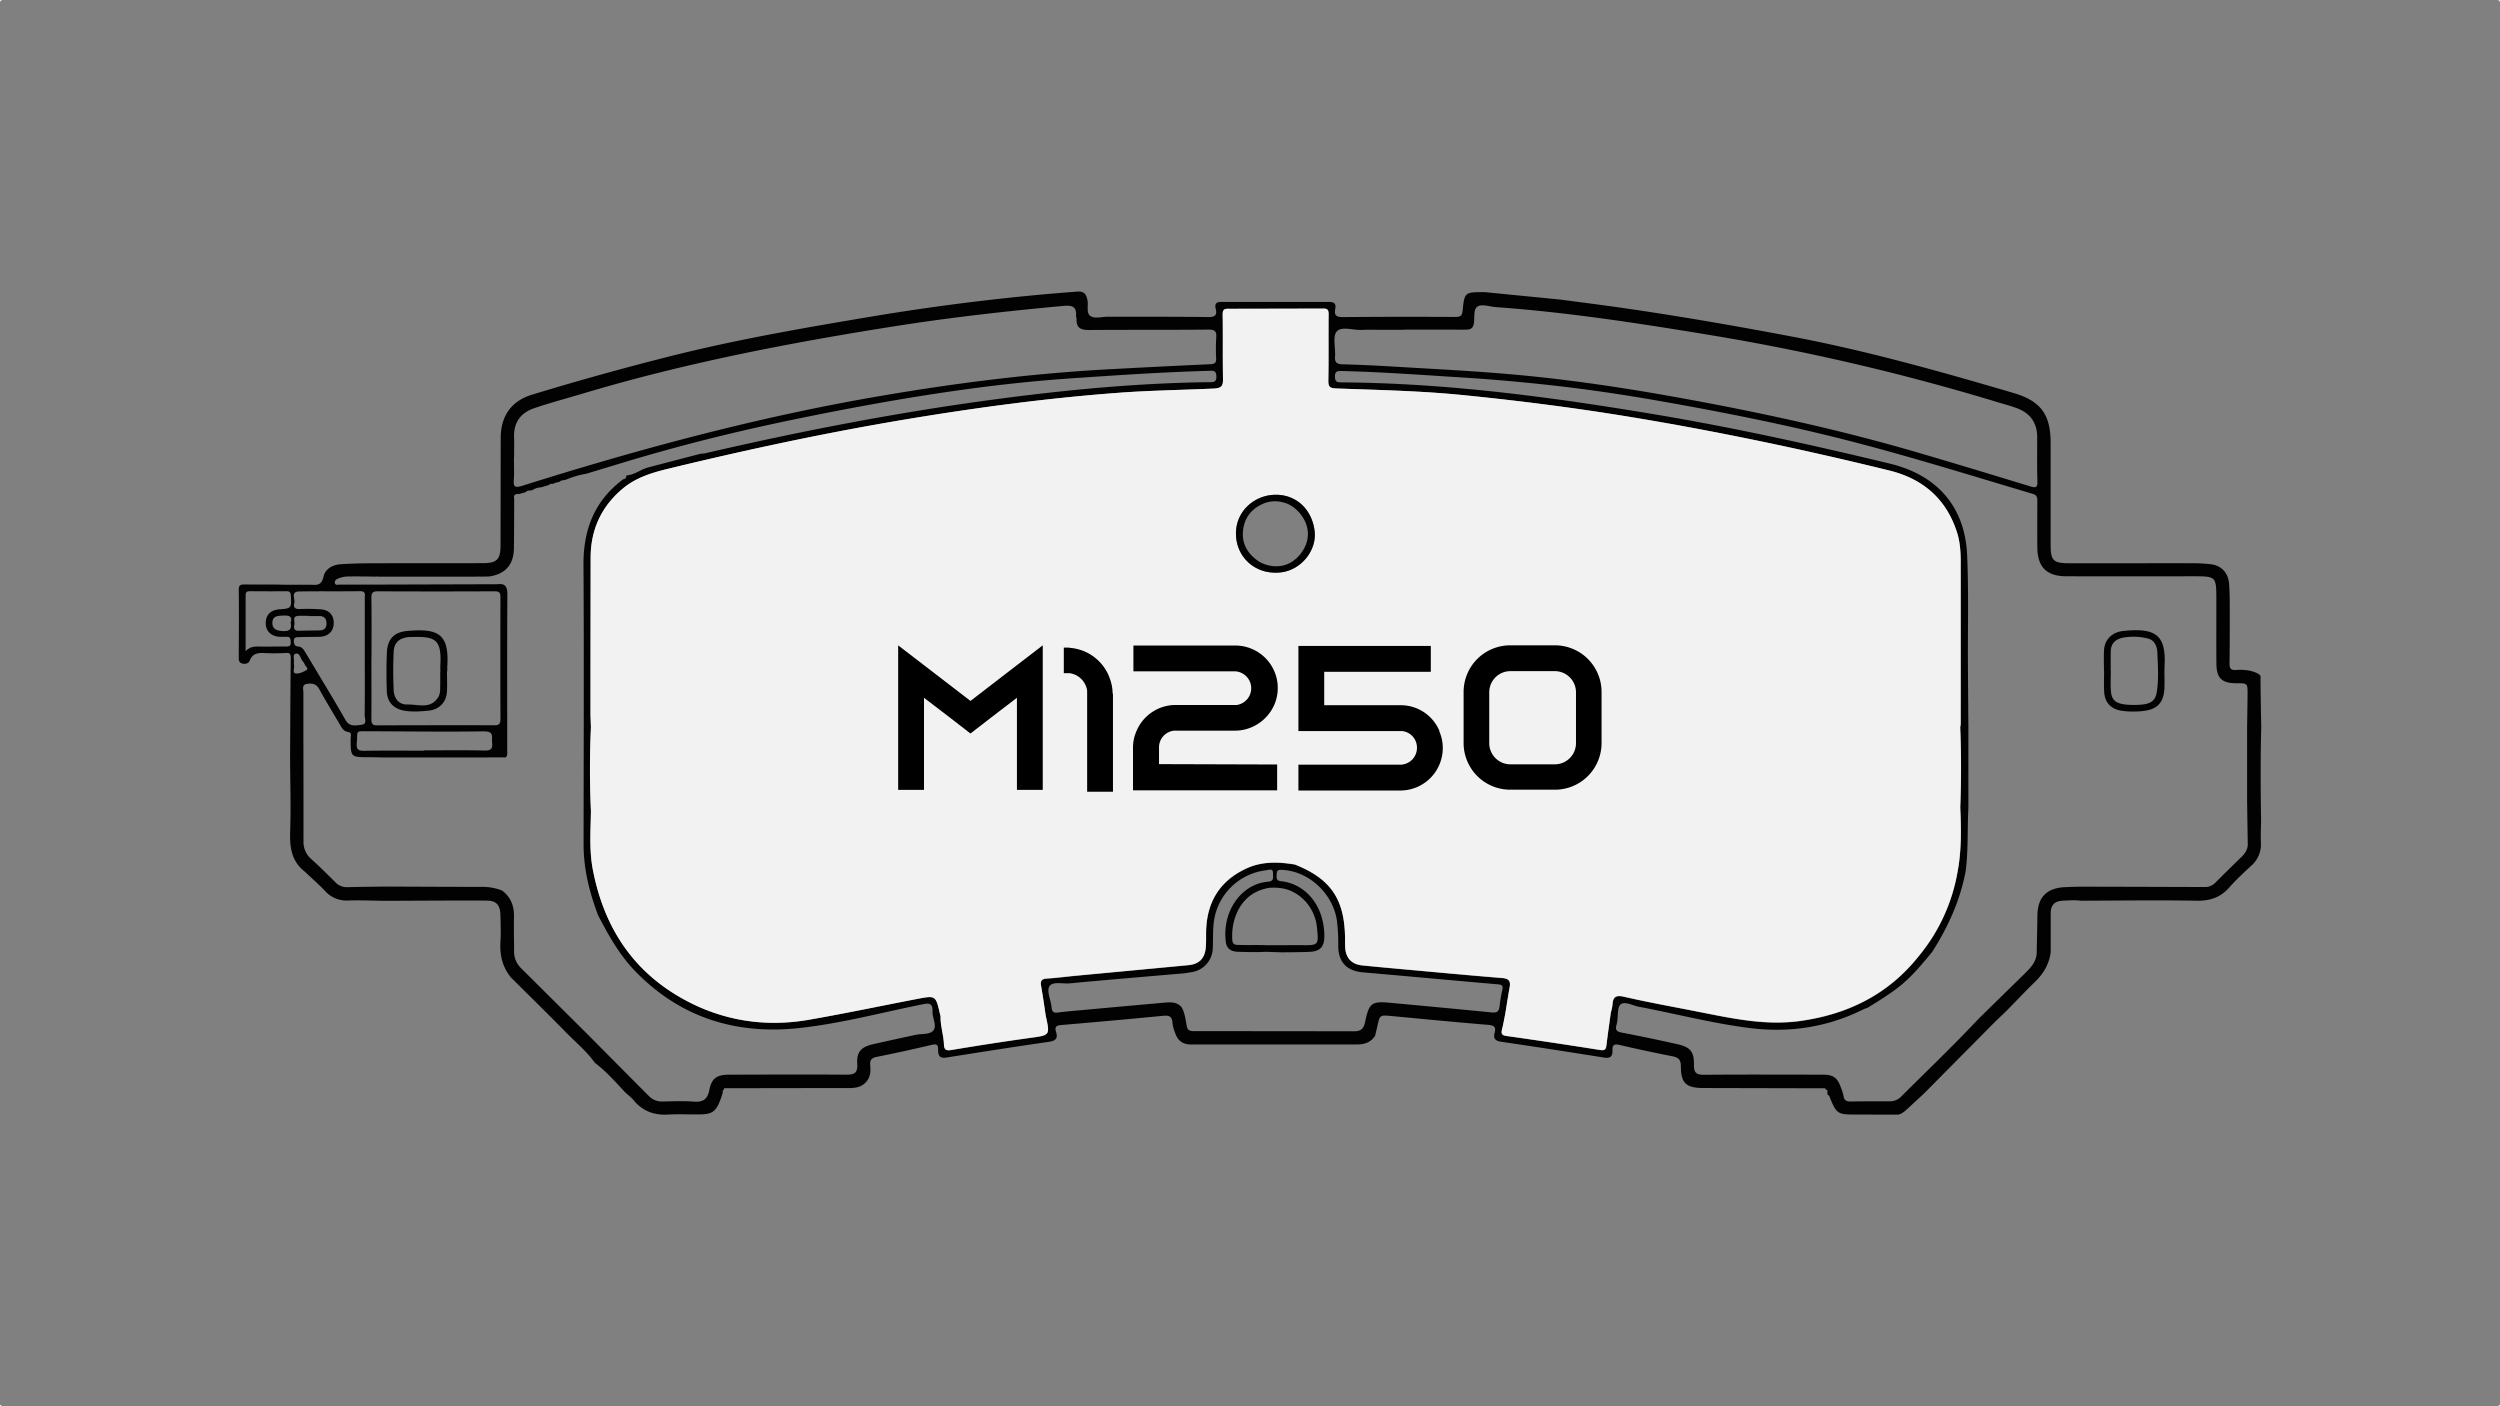 <svg xmlns="http://www.w3.org/2000/svg" viewBox="0 0 1920 1080"><rect x="0" y="0" width="1920" height="1080" fill="#808080" stroke="none"/><defs><style>.cls-1{fill:#020202;}.cls-2{fill:#f2f2f2;}</style></defs><g id="Capa_2" data-name="Capa 2"><g id="Capa_1-2" data-name="Capa 1"><path class="cls-1" d="M1736.63,558.78c-.19-13.1-.54-26.18-.55-39.27,0-2.28-7.16-4.16-7.16-4.16a36.61,36.61,0,0,0-11.5-.79c-4,.27-5.2-1-5.15-5,.23-15.26.21-30.51.18-45.76,0-5.16-.13-10.32-.51-15.46-.62-8.31-5.79-14-14-15a124.17,124.17,0,0,0-15.44-.77c-31.16-.05-62.32.09-93.48,0-12.25,0-14.12-2.17-14.13-14.31,0-26,0-52,0-78,0-22.06-7.63-32.31-28.64-38.5-56-16.43-112.07-32.28-169.45-43.16-50.18-9.51-100.49-18.18-151.14-24.93q-13.68-1.81-27.38-3.6L1140,224.33c-15.09.09-15.27-.09-16.72,14.45-.43,4.13-2.12,4.64-5.75,4.62-28.58-.13-57.17-.15-85.75.13-4.93.05-7.36-.86-6.33-6.17.93-4.76-1.38-5.61-5.69-5.49H938.61c-4.19-.08-6,1-4.9,5.42,1.14,4.67-.57,6.27-5.66,6.21-25.8-.33-51.59-.22-77.37-.25-4.3,0-9.35,1.55-12.68-.22-4.19-2.2-1.93-8.2-2.82-12.48-1-4.91-2.72-7-8-6.59-53.36,4-106.39,10.52-159.13,19.37-51.39,8.63-102.75,17.5-153.34,30.26q-53.32,13.45-105.94,29.46c-16.1,4.87-24.16,16.46-24.21,33.13-.09,27.5-.08,55-.15,82.51,0,11-2.65,13.77-13.64,13.81-28.6.09-57.18,0-85.77.1-7.73,0-15.46.24-23.18.71-6.29.37-12,3.56-13.31,9.46-1.41,6.15-4.33,6.82-9.35,6.29H218.07c-10.11-.26-20.21-.05-30.31-.19-3.19-.05-4.44.66-4.39,4.32.22,17,.06,33.94,0,50.9,0,2.16-.29,4.55,2.36,5.4,2.49.79,5.17.22,6.11-2.21,2.29-5.93,6.86-5.95,12-5.69a140.05,140.05,0,0,0,15.47-.12c3-.18,4,.38,4,3.73-.31,25.55-.37,51.11-.53,76.68.1,19,.71,38.06.06,57.06-.4,11.93,1.12,22.44,11,30.27,5.3,5,10.8,9.8,15.82,15.07a22,22,0,0,0,17.73,7.3c9.43-.29,18.87.14,28.32.26,25.95-.09,51.9-.33,77.85-.19,7.82.05,10.59,3.37,10.78,11.29.17,6.86.4,13.75,0,20.59-.59,10,1.54,19.09,7.93,27,14.37,14.31,28.87,28.5,43.09,43,7.31,7.44,15.44,14.13,21.51,22.75,8.71,6.51,15.84,14.67,23.2,22.58,2.2,2,4.66,3.83,6.55,6.11,7,8.48,15.87,11.67,26.68,11,7.9-.45,15.85,0,23.78-.1,10-.12,12.65-2.06,16.25-11.36.68-1.78,1.21-3.64,1.8-5.46a1.68,1.68,0,0,1,.7-2.1c0-.92.48-1.37,1.43-1.19q47.66-.09,95.32-.14c5.43,0,10.16-1.13,13.52-5.83,2.61-3.6,2.52-7.7,2.21-11.74s1.1-5.59,5.12-6.39c14.28-2.84,28.5-6,42.66-9.32,5-1.16,4.27,2.33,4.38,4.74.19,4.49,2,5.8,6.46,5.1,26.24-4.17,52.48-8.29,78.77-12.08,5.16-.74,6.87-2.84,5.38-7.49-1.35-4.11.19-5.07,4.1-5.39q39.12-3.33,78.2-7.08c4.43-.43,6.82.42,7.1,5.39.17,2.92,1.3,5.83,2.34,8.62,2,5.37,5.85,8,11.83,8l127.15,0c6,.07,10.9-1.48,14.28-6.66.59-2.5,1.21-5,1.75-7.49,1.9-8.53,1.88-8.51,10.92-7.67,24.55,2.3,49.11,4.72,73.69,6.72,4.68.39,6.77,1.31,5.42,6.33-1.11,4.1.45,6,5,6.69,26.49,3.88,53,8,79.4,12.21,4.8.76,6.31-1.48,6.11-5.62s1.33-5.09,5.41-4.13q20.32,4.71,40.82,8.74c4.65.91,6.31,2.93,6.31,7.71,0,12.85,4,16.58,17.15,16.62l92.75.22c.86-.23,1.18.27,1.41.91.7.24,1.47.4,1.21,1.47,0,.83,0,1.66.07,2.49,1.46.47,1.68,1.85,2.14,3,4.71,11.51,6.08,12.33,18.71,12.28l33,.07c3.2,0,7.39-4.29,7.39-4.29q6.66-6.16,13.3-12.32,26.31-26.58,52.64-53.14c3.44-3.45,7-6.78,10.54-10.18,7.26-7.42,14.41-15,21.86-22.23,6.49-6.32,10.73-13.65,11.86-22.7,0-9.84,0-19.7,0-29.56-.06-6.26,2.76-9.54,9.14-9.86,4.71-.23,9.39-.6,14.1,0,29.61-.08,59.24-.51,88.85,0,10.25.16,18.28-2.46,25.06-10.17,5.24-6,11.13-11.36,16.92-16.76a21.72,21.72,0,0,0,7.37-17.76c-.26-5.55.06-11.13.14-16.71C1736.13,606.51,1736,582.64,1736.63,558.78Zm-710-304.2c3.48-4.2,12.46-.92,19-1.2,5.58-.25,11.16-.08,16.75-.09h16.12v-.16c15.68,0,31.37,0,47,.05,3.69,0,5.84-.76,6.48-5,.69-4.5-.7-11,3.1-12.95,3.55-1.84,9.16.31,13.87.65,54.84,3.92,109.09,12.33,163.28,21.25a1729.37,1729.37,0,0,1,222.59,51.95c5.12,1.55,10.35,2.85,15.29,4.86,9.48,3.88,14.37,11.18,14.44,21.5.07,11.38-.21,22.78.19,34.14.17,5-1.34,5.22-5.47,3.95-28.47-8.68-56.93-17.33-85.49-25.71-62.35-18.29-125.78-31.94-189.72-43.37-42.9-7.67-86-13.9-129.42-17.49-29.73-2.45-59.56-3.92-89.34-5.71q-17.05-1-34.12-1.46c-4.22-.1-6.22-1.25-5.87-5.92C1025.84,267.26,1023.27,258.58,1026.59,254.58Zm-632,113.74c.35-5.57.07-11.17.07-16.76h.12c0-5.15.18-10.31,0-15.46-.49-11.42,4.89-19,15.37-22.58,12.36-4.18,25-7.55,37.5-11.29,78.41-23.47,158.56-38.92,239.28-51.65,43-6.79,86.31-11.65,129.69-15.64,6.43-.59,10.28.18,9.75,7.61-.07.84.44,1.71.4,2.53-.27,6.85,3.36,8.41,9.62,8.36,30.51-.26,61,0,91.53-.31,4.88,0,6.51,1.09,6.13,6a137.25,137.25,0,0,0-.09,16.1c.13,3.35-1,4.33-4.42,4.48q-39.88,1.82-79.78,4c-57.92,3.2-115.32,10.44-172.52,20.21-94,16-185.71,40.66-276.47,69.27C394.92,375,394.28,373.34,394.59,368.32ZM229.72,454.25c15.65-.27,31.33,0,47-.22,4.4,0,3.42,2.76,3.44,5.13q0,23.18,0,46.34h0c0,14.59.11,29.18-.1,43.76,0,2.54,2.15,6.84-2.37,7.36s-9.26,1.81-12.43-3.8c-7.94-14-16.34-27.68-24.56-41.49-2.09-3.49-4.15-7-6.28-10.46-1.24-2-2.5-4.14-5.23-4.3s-3.52-1.91-3.51-4.33c0-3.38,2.71-2.83,4.64-2.92,4.93-.22,9.87-.13,14.8-.25,6.69-.15,10.8-3.83,11.15-9.85.38-6.61-3.3-10.86-10.28-11.29a156.61,156.61,0,0,0-16.07-.19c-3.75.15-4.73-1.76-3.88-4.69S222.92,454.36,229.72,454.25ZM285.24,505h.08c0-15.26.14-30.51-.09-45.75-.07-3.95,1-5.13,5-5.12q44.79.21,89.58,0c3.28,0,4.55.78,4.54,4.26q-.16,47,0,94.06c0,3.29-1.11,4.56-4.49,4.55q-45.12-.09-90.22.09c-4,0-4.44-1.71-4.41-5C285.32,536.29,285.24,520.62,285.24,505Zm86.58,56.72c7.95-.12,5.63,4.46,6.11,8.52.54,4.63-.69,6.32-5.83,6.18-15.44-.4-30.88-.14-46.31-.14v.24c-15.23,0-30.46-.17-45.68.09-4.62.09-6.65-.8-6.11-6,1-9.86-1.91-9,9.69-9C313.06,561.68,342.44,562.12,371.82,561.67ZM229.15,473c2.76-.16,5.55,0,8.32,0v.13c2.57,0,5.14,0,7.71,0,3.65,0,5.44,1.69,5.57,5.41s-1.7,5.53-5.3,5.62c-5.34.11-10.7.08-16,.27-3.54.13-4-2-3.37-4.56S224,473.22,229.15,473Zm-8.92,23.54c-6.86-.1-13.74.15-20.6,0-3.93-.09-7.62-.06-11,3.58,0-14.32,0-28.65,0-43,0-2.74,1.44-3.1,3.67-3.07,9.24.08,18.48.11,27.71,0,2.49,0,3.17.81,3.34,3.32.63,9.61.49,9.91-8.79,10.59-6.72.5-10.46,4.26-10.48,10.53s4.21,10.35,11.09,10.58c1.71.07,3.43,0,5.15,0,2.78-.06,2.82,1.8,2.93,3.89C223.38,495.22,223,496.53,220.23,496.49Zm-2.77-11.85c-4.54-.29-8.49-1.23-8.26-6.62s4.72-5.1,8.63-5.32c4.16-.22,7,.67,5.36,5.5C224.3,483.29,222.22,484.92,217.46,484.64Zm9.24,32.44c-2.47-.79,0-4.93-1.09-7.19.74-2.89-1.16-7,1.2-7.82,3.5-1.18,3.82,3.52,5.6,5.6a10,10,0,0,1,1.71,2.67c.58,1.42,3.06,3.14,1.29,4.22C232.84,516.13,229.14,517.85,226.7,517.08ZM717,791.16c-2.63,3.66-9.1,2.57-13.88,3.61-10.89,2.4-21.8,4.7-32.66,7.2-9.27,2.14-12.67,6-12.09,15.23.44,6.86-2.3,8.21-8.52,8.15-29.86-.23-59.73-.07-89.6,0-9.7,0-13.61,2.56-15.49,11.82-1.44,7.12-4.81,9.42-11.85,8.88-7.91-.61-15.9-.23-23.85-.11a13.74,13.74,0,0,1-10.53-4q-23.62-23.69-47.16-47.48-25.78-25.61-51.54-51.24a17.55,17.55,0,0,1-5-12.83c-.07-8.8-.25-17.6-.09-26.39.14-8.25-2.44-15.11-9.21-20.11a42.42,42.42,0,0,0-16.29-2.78c-24.57,0-49.14-.14-73.7-.23-9.67.14-19.33.23-29,.47a11.93,11.93,0,0,1-9.12-3.94c-6-5.91-11.87-11.84-18.12-17.42a17.37,17.37,0,0,1-6.22-14c.08-38-.13-76.06-.06-114.09,0-2.33-1.51-6.11,2.84-6.71,3.71-.5,7-.14,9.24,3.94,4.94,9,10.33,17.79,15.55,26.66,1.61,2.73,2.8,5.76,6.64,6.36,3.26.49,2,3.3,2,5.22.05,14.18,0,14.16,14,14.18,4.08,0,8.16.13,12.23.21l92.87-.06c1.64-1.55,1.15-3.58,1.15-5.46,0-39.87-.14-79.75.12-119.63,0-6-1.55-8.74-7.7-7.92l-96,.29c-8.38,0-16.77,0-25.15,0-1.29,0-3.32.79-3.66-1.39-.27-1.74,1.33-2.81,2.62-3.29a20.78,20.78,0,0,1,6.85-1.55c7.51-.13,15,0,22.54.11a1.12,1.12,0,0,1,1.22,0l15.54,0,16.7,0H344.5c3.89,0,7.79,0,11.67,0,1.27,0,2.53,0,3.81,0l6.52,0a1.09,1.09,0,0,1,1.21,0l7.81-.11c12.43-1.7,19-9,19.17-21.6s.15-25.32.22-38c-.75-3.29,1.14-3.93,3.81-3.76l5.12-1.48c1-1.25,2.45-1.29,3.9-1.16a.83.83,0,0,1,1-.24,12.87,12.87,0,0,1,6.77-2.22l6.28-1.88c.69-1,1.72-.9,2.74-.79l2.37-.94,2.7-.6c1.38-1.46,3.37-1.11,5.06-1.68a69.25,69.25,0,0,1,15.65-4.58l28.2-8.53c42.62-12.94,85.79-23.71,129.41-32.75,42-8.7,84.07-16.49,126.51-22.53,29.54-4.19,59.19-7.47,89-9.49,34.93-2.36,69.86-4.76,104.87-5.72,3.24-.09,5.74-.59,5.87,4.16s-2.19,4.51-5.55,4.55c-55.06.65-109.73,5.89-164.29,13.17-75.07,10-149.3,24.37-223,41.5a24.23,24.23,0,0,1-3.19.28Q517.92,353.7,497.79,359c-5.76,1.48-10.47,5.78-16.63,6.09-.26,1.39-.49,2.81-2.38,2.89-22.18,16.41-30.84,38.69-30.67,65.92.45,71.54.12,143.1.08,214.65,0,18.89,4.51,36.83,11.13,54.34,8,15.43,16.42,30.57,28.68,43.16,34.51,35.46,77,48.67,125.37,43.54,32-3.41,63.12-11.81,94.61-18.17,5.26-1.06,8.46-1.42,8.2,5.57C716,781.75,719.61,787.55,717,791.16Zm434.59-17.9c-.46,4-2.5,4.63-6.13,4.27-25.84-2.55-51.7-4.95-77.56-7.36-14.37-1.35-16.45,0-19.45,14.55-1.17,5.69-3.54,7.52-9.45,7.3l-122.51-.13c-3.12,0-4.57-1-5.12-4.12-.87-4.83-1.4-9.79-3.87-14.19-3.36-3.92-7.86-4-12.44-3.61q-31.43,2.79-62.84,5.67c-6.64.59-13.27,1.13-19.85,2-3.44.46-4.46-.82-4.77-4.09-.52-5.48-3.9-12.38-1.69-16,2.47-4.06,10.27-1.82,15.71-2.34,29.27-2.77,58.57-5.18,87.85-7.72,1.9-.29,3.78-.57,5.66-.88a19.06,19.06,0,0,0,16.28-18.07c.36-7.07-.11-14.14.91-21.21a45.85,45.85,0,0,1,40.35-39c1.95-.21,5.16-1.81,5,2.53-.13,2.74,1.2,5.92-3.86,6.3-20.28,1.58-35.41,22.51-32.36,46.35.73,5.69,4.7,7.35,9.57,7.48,7.1.2,14.21.4,21.28,0l11.92.4,9-.07c4.3-.1,8.59-.09,12.88-.32,7.84-.4,11-4,11-12,0-22.63-13.66-40.15-33.4-42.27-3.93-.41-3.25-3-3.18-5.64.07-3.16,1.9-3.12,4.33-3,20.48,1,38.94,18.31,41.91,39a136.24,136.24,0,0,1,1,19.25c0,12.62,6.58,19.36,19,20.43,34.63,3,69.24,6.22,103.87,9.21,3.49.3,3.74,1.72,3.1,4.59A117.57,117.57,0,0,0,1151.61,773.26Zm-166.69-91c13.94,2.52,25.06,15,26.53,30,1.36,13.68,1.35,13.86-12.18,13.6l-26.41.08c-7.06-.32-14.16,0-21.23-.23-2.23,0-4.89.05-5.17-3.41-1.3-15.5,5.86-35.25,25.25-39.77C976.65,680.9,984.92,682.25,984.92,682.25Zm253.48,89.83a34.49,34.49,0,0,1-1.22,5.57c-1.15,8.48-2.37,16.94-3.42,25.42-.42,3.23-1.53,4-5,3.42q-35.82-5.73-71.77-10.75c-3.66-.53-4.16-1.91-3.39-5,1-3.93,1.66-7.93,2.48-11.91,1.11-6.75,2.11-13.52,3.35-20.24.88-4.71-.29-6.92-5.64-7.35-26.69-2.15-53.38-4.68-80.06-7.09-9.18-.83-18.36-1.67-27.53-2.61-7.88-.81-12.37-5.45-13-13.3-.21-2.78-.11-5.58-.16-8.37-.53-29.48-11.19-44.93-38.48-55.79-12.67-2.13-25.24-2.56-37.24,3-19.6,9-29.78,24.49-30.89,46-.26,4.93.08,9.89-.36,14.81-.76,8.65-5.42,12.93-14.09,13.54q-42.53,4-85.05,8c-7.67.72-15.33,1.73-23,2.23-4.17.27-5,2-4.3,5.78,1.35,7.56,2.39,15.19,3.55,22.78,3.34,15.2,3.29,14.9-11.95,17-20.16,2.78-40.27,5.92-60.34,9.27-4.36.73-5.74-.12-5.92-4.52-.28-7.25-2.83-14.27-2.56-21.63A8.58,8.58,0,0,1,722,779c-3.26-14.46-3.27-14.54-17.59-11.79-27.72,5.33-55.35,11.16-83.15,16-29.14,5.06-57.59,2-84.83-10.07-45.15-20.44-71.18-55.74-80.79-103.82-3.23-15.38-1.95-30.93-1.75-46.44q-1.51-32.19,0-64.35c-.12-3.86-.34-7.7-.34-11.56q0-59.31.12-118.6c0-21.44,8.09-39.17,24.55-53,10.17-8.57,22.42-12.28,35-15.33,61.41-14.9,123.18-28.13,185.53-38.44,53.13-8.79,106.48-15.91,160.23-19.91,24.43-1.83,48.93-2.14,73.38-3.26,5.84-.28,7.11-2.07,7-7.5-.34-16.32,0-32.66-.27-49-.06-4,1-5,5.06-4.76L1016,237c4-.15,4.45,1.39,4.42,4.78-.15,16.76.11,33.52-.2,50.27-.08,4.64.89,6.11,5.85,6.29,32.42,1.18,64.87,1.85,97.16,5.06,43.11,4.31,86.09,9.78,128.84,16.83,66.8,11,133,24.92,198.74,41.08,25.92,6.38,43.79,21.6,52.13,47.35,2.35,7.24,2.85,14.75,2.88,22.24q.13,62.53,0,125.06a17.09,17.09,0,0,1-.35,2.53c.82,20.61.8,41.22.07,61.82.74,16.52,1,33-2.07,49.36A138.52,138.52,0,0,1,1474,734c-23.29,29.54-54.27,45-91.07,50.2-26.77,3.81-52.54-1.88-78.44-7-19.14-3.78-38.34-7.22-57.34-11.59C1240.43,764.05,1238.74,766.29,1238.4,772.08ZM1722,657.57q-10.35,10.08-20.61,20.31a10.62,10.62,0,0,1-8,3.35q-47.6-.16-95.2-.28c-4.26.13-8.53.17-12.79.41-13.74.78-20.49,7.91-20.67,21.64-.13,9.4-.36,18.78-.54,28.16,0,7.08-4.3,11.75-8.93,16.28q-17.79,17.4-35.55,34.82c-19.4,20.67-39.91,40.24-60,60.27a11.91,11.91,0,0,1-8.81,3.28c-9.88,0-19.77,0-29.65.15-3,0-4.85-.76-5.37-4a37.29,37.29,0,0,0-2.08-6.75c-2.68-7.55-5.82-9.87-13.83-9.88-30.3,0-60.61-.19-90.92.1-6,.07-8.2-1.25-8.1-7.65.15-10.35-2.89-13.66-13.07-15.92-14-3.11-28.08-6.11-42.2-8.78-3.83-.73-5.43-2-4.22-5.85a18.35,18.35,0,0,0,.53-2.53c.79-4.62,0-11.24,2.73-13.37,3.3-2.58,9.2,1,13.94,1.87,28.22,5.32,56.07,12.63,84.59,16.27,30.49,3.9,59.86-.37,87.6-14.18,1.12-.56,2.35-.92,3.53-1.38,8-4.92,16-9.81,23.44-15.56,10.09-7.82,18.11-17.6,26.15-27.38,12.18-19.06,21.36-39.37,25.62-61.73,2.16-16.22,1.27-32.59,2.13-48.86q0-30.95,0-61.88-.2-24.16-.36-48.31c-.14-27.93.63-55.89-.59-83.76-1.63-37.31-23.13-61.62-59.31-70.34-60.23-14.53-120.72-27.87-181.85-38.06-79.25-13.22-158.81-23.84-239.37-24.35-3.36,0-5-.47-5-4.48s1.78-4.32,5.06-4.25c30.71.73,61.34,3,92,4.92q31.82,2,63.5,5.42c28.79,3.06,57.42,7.21,85.91,12.18,52.52,9.18,104.78,19.6,156.37,33.16,44.69,11.75,88.81,25.51,133.11,38.68,3.37,1,3.5,3,3.48,5.78-.06,11.8-.09,23.62,0,35.44.12,15,7.15,22,22.15,22.07q49,.07,98,0c17,0,17.28.27,17.33,17.1s-.13,33.51.06,50.26c.13,11.08,4.3,14.82,15.55,14.78,8.39,0,8.43,0,8.36,8.64-.06,8.37-.22,16.73-.35,25.11q0,28.37,0,56.73c.17,10.92.3,21.84.52,32.77C1726.37,651.89,1724.68,654.9,1722,657.57ZM1402.28,836.84a.21.21,0,0,1,0-.07l-.08,0Z"/><path class="cls-2" d="M1505.43,558.48a17.09,17.09,0,0,0,.35-2.53q0-62.54,0-125.06c0-7.49-.53-15-2.88-22.24-8.34-25.75-26.21-41-52.13-47.35C1385,345.14,1318.83,331.23,1252,320.22c-42.75-7.05-85.73-12.52-128.84-16.83-32.29-3.21-64.74-3.88-97.16-5.06-5-.18-5.93-1.65-5.85-6.29.31-16.75.05-33.51.2-50.27,0-3.39-.38-4.93-4.42-4.78l-71.89.16c-4.05-.2-5.12.71-5.06,4.76.25,16.32-.07,32.66.27,49,.11,5.43-1.16,7.22-7,7.5-24.45,1.12-48.95,1.43-73.38,3.26-53.75,4-107.1,11.12-160.23,19.91C636.32,331.87,574.55,345.1,513.14,360c-12.56,3.05-24.81,6.76-35,15.33-16.46,13.86-24.53,31.59-24.55,53q-.08,59.29-.12,118.6c0,3.86.22,7.7.34,11.56q-1.44,32.18,0,64.35c-.2,15.51-1.48,31.06,1.75,46.44,9.61,48.08,35.64,83.38,80.79,103.82,27.24,12.12,55.69,15.13,84.83,10.07,27.8-4.83,55.43-10.66,83.15-16,14.32-2.75,14.33-2.67,17.59,11.79a8.58,8.58,0,0,0,.43,1.2c-.27,7.36,2.28,14.38,2.56,21.63.18,4.4,1.56,5.25,5.92,4.52,20.07-3.35,40.18-6.49,60.34-9.27,15.24-2.1,15.29-1.8,11.95-17-1.16-7.59-2.2-15.22-3.55-22.78-.67-3.75.13-5.51,4.3-5.78,7.67-.5,15.33-1.51,23-2.23q42.52-4,85.05-8c8.67-.61,13.33-4.89,14.09-13.54.44-4.92.1-9.88.36-14.81,1.11-21.46,11.29-37,30.89-46,12-5.53,24.57-5.1,37.24-3,27.29,10.86,38,26.31,38.48,55.79,0,2.79,0,5.59.16,8.37.59,7.85,5.08,12.49,13,13.3,9.17.94,18.35,1.78,27.53,2.61,26.68,2.41,53.37,4.94,80.06,7.09,5.35.43,6.52,2.64,5.64,7.35-1.24,6.72-2.24,13.49-3.35,20.24-.82,4-1.51,8-2.48,11.91-.77,3.11-.27,4.49,3.39,5q35.92,5.07,71.77,10.75c3.51.57,4.62-.19,5-3.42,1-8.48,2.27-16.94,3.42-25.42a34.49,34.49,0,0,0,1.22-5.57c.34-5.79,2-8,8.74-6.5,19,4.37,38.2,7.81,57.34,11.59,25.9,5.1,51.67,10.79,78.44,7,36.8-5.24,67.78-20.66,91.07-50.2a138.52,138.52,0,0,0,29.44-64.29c3.08-16.35,2.81-32.84,2.07-49.36C1506.23,599.7,1506.25,579.09,1505.43,558.48ZM985.81,439.27a35.17,35.17,0,0,1-13.6-.26c-15.45-3.68-24.71-17.74-22.71-33.4,1.89-14.76,15.17-25.82,30.77-25.62s27.33,11.35,29.35,27.83C1011.34,421.68,1000.74,436.3,985.81,439.27Z"/><path class="cls-1" d="M1009.62,407.82c-2-16.48-13.82-27.65-29.35-27.83s-28.88,10.86-30.77,25.62c-2,15.66,7.26,29.72,22.71,33.4a35.17,35.17,0,0,0,13.6.26C1000.74,436.3,1011.34,421.68,1009.62,407.82Zm-25.51,26.75A25.94,25.94,0,0,1,967,431.32c-8.53-5.61-13.41-13.42-12.35-23.78,1-9.63,6.27-16.67,15.28-20.61a23,23,0,0,1,14.71-1.28c10.58,2,20,13.54,19.84,24.67C1004.4,421.63,994.78,432.91,984.11,434.57Z"/><path class="cls-1" d="M1615.84,515.34c0-5.35-.22-10.72.06-16.06.4-7.57,5.6-13.11,13.08-14.45.85-.15,1.7-.24,2.55-.32,25-2.48,32,4,30.86,27.05-.28,5.77.15,11.57-.15,17.34-.58,11-5.78,16.16-16.72,17.19a65.07,65.07,0,0,1-16-.21c-8.2-1.24-13-6.15-13.51-14.48-.32-5.33-.06-10.7-.06-16.06Zm5.19-.66h.07c0,5.37-.35,10.76.09,16.09.64,7.88,4.68,10.37,16,10.6,13.53.28,18-2,19.23-10,1.59-10,.81-20.15.43-30.21-.18-4.8-2.11-9.62-7.54-10.85a45.62,45.62,0,0,0-18.55-.63c-6,1.13-9.68,4.36-9.71,10.83C1621,505.24,1621,510,1621,514.68Z"/><path class="cls-1" d="M343.29,515.51c0,5.36.29,10.73-.07,16.06-.54,7.94-6.09,13.4-13.88,14.18-6,.6-11.95,1.08-17.95.2-8.83-1.28-14.05-6.43-14.34-15.25-.32-9.84-.35-19.72.08-29.56.46-10.5,5.61-15.74,15.85-16.59,22.82-1.9,32.17,1.56,30.55,27.11-.08,1.28,0,2.57,0,3.85Zm-5.19.6h.1c0-1.72-.08-3.44,0-5.16,1.16-21.08-4.52-22.32-24.11-21.69-.21,0-.42,0-.64.06-6.84.85-10.78,4.24-11.1,11.1-.47,9.86-.48,19.77,0,29.62.29,6.14,3.77,11.16,10.37,11,8.46-.2,18.56,4.11,24.3-6.43a12.92,12.92,0,0,0,1-5.62C338.19,524.7,338.1,520.4,338.1,516.11Z"/><rect class="cls-2" width="1" height="1"/><rect class="cls-2" x="1919" y="1079" width="1" height="1"/><rect class="cls-2" y="1079" width="1" height="1"/><rect class="cls-2" x="1919" width="1" height="1"/></g><g id="Capa_3" data-name="Capa 3"><path d="M800.83,495.61v111H781V535.9L761.5,550.81l-16.18,12.53-16.18-12.53L709.63,535.9v70.74H689.8v-111l19.83,15.23,35.69,27.44L781,510.84Z"/><path d="M854.76,532.57v75.5H834.93V530.51A15.8,15.8,0,0,0,821.45,517H817V497.36h4.29v.16a35.35,35.35,0,0,1,29.5,19.82,42.36,42.36,0,0,1,2.7,7.46,33.47,33.47,0,0,1,1,8.09Z"/><path d="M980.85,587.13V607H870.14V574.29a31.66,31.66,0,0,1,2.69-12.85,32.6,32.6,0,0,1,28.87-20h48.06a13,13,0,0,0-1.11-25.85H870.46V495.77h78.19a32.63,32.63,0,0,1,32.68,32.68A32.45,32.45,0,0,1,972,551.13a32.94,32.94,0,0,1-22.37,10H901.7A12.92,12.92,0,0,0,890.12,574v12.85Z"/><path d="M1105.36,561.6a31.61,31.61,0,0,1,2.69,12.84,32.63,32.63,0,0,1-32.67,32.68h-78.2V587.29h78.2a12.93,12.93,0,0,0,12.85-13,12.77,12.77,0,0,0-11.42-12.85H997.18V496.09h101.68v19.83H1017v25.69h59.64a32.17,32.17,0,0,1,28.87,19.83Z"/><path d="M1194.18,495.61A35.81,35.81,0,0,1,1230,531.46v39.18a35.82,35.82,0,0,1-35.84,35.85h-34.26a35.82,35.82,0,0,1-35.85-35.85V531.46a35.81,35.81,0,0,1,35.85-35.85Zm-34.26,19.83a16.25,16.25,0,0,0-16.18,16.18V570.8A16.25,16.25,0,0,0,1159.92,587h34.26a16.25,16.25,0,0,0,16.18-16.18V531.62a16.25,16.25,0,0,0-16.18-16.18Z"/></g></g></svg>